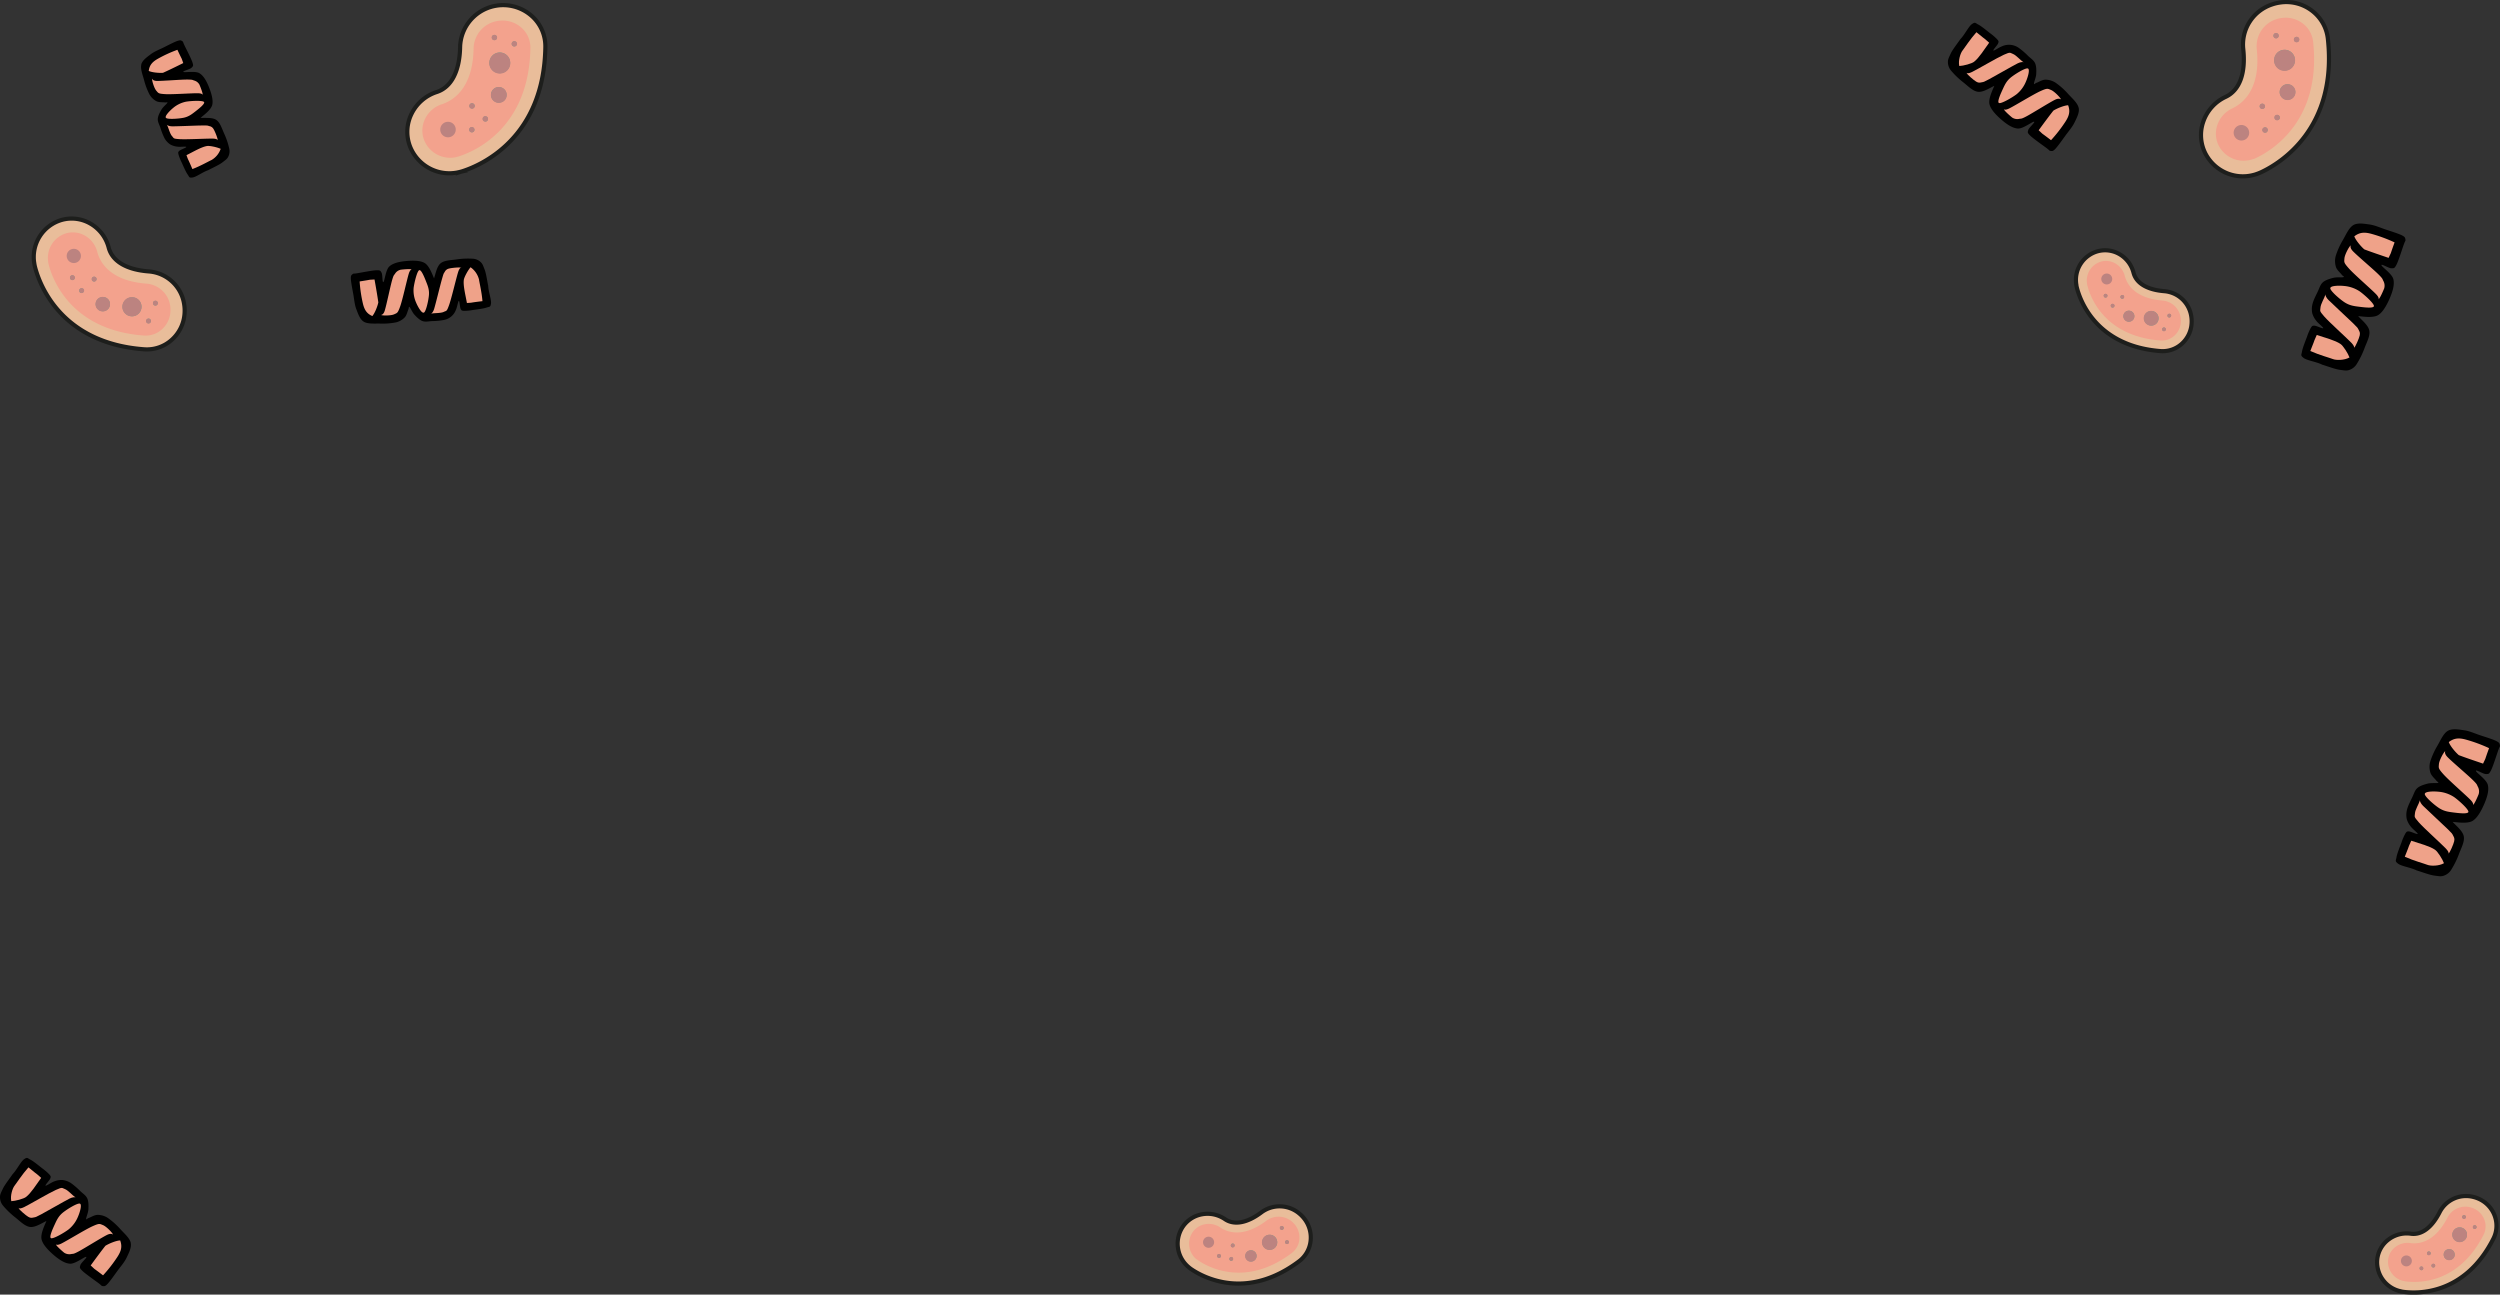 <svg xmlns="http://www.w3.org/2000/svg" xmlns:xlink="http://www.w3.org/1999/xlink" viewBox="0 0 1799.3 931.73"><rect x="0" y="0" width="1799.3" height="931.73" fill="#333333" stroke="none"/><defs><style>.cls-1,.cls-2,.cls-5{fill:none;}.cls-1{clip-rule:evenodd;}.cls-12,.cls-13,.cls-2,.cls-3,.cls-4,.cls-7,.cls-8,.cls-9{fill-rule:evenodd;}.cls-3{fill:#fff;}.cls-4{fill:#e9bd9a;}.cls-5{stroke:#1d1e1c;stroke-miterlimit:8;stroke-width:3px;}.cls-6{clip-path:url(#clip-path);}.cls-7{fill:#f3a28d;}.cls-8{fill:#159f84;opacity:0.57;}.cls-9{fill:#bc8380;}.cls-10{clip-path:url(#clip-path-10);}.cls-11{clip-path:url(#clip-path-19);}.cls-13{fill:#efa289;}.cls-14{clip-path:url(#clip-path-28);}.cls-15{clip-path:url(#clip-path-37);}.cls-16{clip-path:url(#clip-path-46);}</style><clipPath id="clip-path" transform="translate(0 -10.74)"><polygon class="cls-1" points="1705.55 107.81 1664.45 0 1554.14 42.05 1595.24 149.86 1705.55 107.81 1705.55 107.81"/></clipPath><clipPath id="clip-path-10" transform="translate(0 -10.74)"><polygon class="cls-1" points="1503.16 275.17 1583.04 260.85 1568.39 179.12 1488.51 193.43 1503.16 275.17 1503.16 275.17"/></clipPath><clipPath id="clip-path-19" transform="translate(0 -10.74)"><polygon class="cls-1" points="413.88 116.95 386.48 4.87 271.81 32.91 299.21 144.98 413.88 116.95 413.88 116.95"/></clipPath><clipPath id="clip-path-28" transform="translate(0 -10.74)"><polygon class="cls-1" points="36.47 277.78 140.3 258.67 120.75 152.42 16.91 171.54 36.47 277.78 36.47 277.78"/></clipPath><clipPath id="clip-path-37" transform="translate(0 -10.74)"><polygon class="cls-1" points="902.99 962.89 954.94 897.43 887.96 844.28 836.01 909.74 902.99 962.89 902.99 962.89"/></clipPath><clipPath id="clip-path-46" transform="translate(0 -10.74)"><polygon class="cls-1" points="1785.8 954.57 1802.92 875.24 1721.76 857.72 1704.63 937.04 1785.8 954.57 1785.8 954.57"/></clipPath></defs><g id="Слой_2" data-name="Слой 2"><g id="Слой_1-2" data-name="Слой 1"><path class="cls-3" d="M1624.62,135.83A30.38,30.38,0,0,1,1587,120.67,29.26,29.26,0,0,1,1585.86,98a30.7,30.7,0,0,1,16-17.55c10.06-4.75,14.55-17,12.64-34.54A30.38,30.38,0,0,1,1635.06,14a31,31,0,0,1,6.53-1.52,30.43,30.43,0,0,1,22.82,6.32,29.18,29.18,0,0,1,11,19.84c7.06,64.78-34.73,89.78-47.71,95.9a30.66,30.66,0,0,1-3.08,1.27Z" transform="translate(0 -10.74)"/><path class="cls-4" d="M1624.62,135.83A30.38,30.38,0,0,1,1587,120.67,29.26,29.26,0,0,1,1585.86,98a30.7,30.7,0,0,1,16-17.55c10.06-4.75,14.55-17,12.64-34.54A30.38,30.38,0,0,1,1635.06,14a31,31,0,0,1,6.53-1.52,30.43,30.43,0,0,1,22.82,6.32,29.18,29.18,0,0,1,11,19.84c7.06,64.78-34.73,89.78-47.71,95.9a30.66,30.66,0,0,1-3.08,1.27Z" transform="translate(0 -10.74)"/><path class="cls-5" d="M1624.62,135.83A30.38,30.38,0,0,1,1587,120.67,29.26,29.26,0,0,1,1585.86,98a30.7,30.7,0,0,1,16-17.55c10.06-4.75,14.55-17,12.64-34.54A30.38,30.38,0,0,1,1635.06,14a31,31,0,0,1,6.53-1.52,30.43,30.43,0,0,1,22.82,6.32,29.18,29.18,0,0,1,11,19.84c7.06,64.78-34.73,89.78-47.71,95.9a30.66,30.66,0,0,1-3.08,1.27Z" transform="translate(0 -10.74)"/><g class="cls-6"><path class="cls-7" d="M1621.71,125.19a20.16,20.16,0,0,1-25-9.93,19.16,19.16,0,0,1-.76-14.8,20.49,20.49,0,0,1,10.71-11.72c7.89-3.73,20.67-14.26,17.54-42.93A20.46,20.46,0,0,1,1638,24.65a21.42,21.42,0,0,1,4.41-1,20.32,20.32,0,0,1,15.21,4.19,19.05,19.05,0,0,1,7.18,13c6.18,56.7-29.8,78.3-41,83.57a22.37,22.37,0,0,1-2.09.86Z" transform="translate(0 -10.74)"/><g class="cls-6"><path class="cls-8" d="M1651.31,51.56a7.45,7.45,0,1,1-9.49-4.58,7.46,7.46,0,0,1,9.49,4.58Z" transform="translate(0 -10.74)"/><g class="cls-6"><path class="cls-9" d="M1618.47,104.46a5.59,5.59,0,1,1-7.12-3.44,5.57,5.57,0,0,1,7.12,3.44Z" transform="translate(0 -10.74)"/><g class="cls-6"><path class="cls-8" d="M1651.64,75.12a5.59,5.59,0,1,1-7.12-3.43,5.59,5.59,0,0,1,7.12,3.43Z" transform="translate(0 -10.74)"/><g class="cls-6"><path class="cls-8" d="M1628.85,89a1.91,1.91,0,0,1-.71.1,2.38,2.38,0,0,1-.71-.17,2,2,0,0,1-.58-.45,1.86,1.86,0,0,1-.37-.62,2,2,0,0,1,.07-1.43,2.1,2.1,0,0,1,.46-.57,1.88,1.88,0,0,1,2-.3,2,2,0,0,1,1,1.07,1.77,1.77,0,0,1,.09.72,2,2,0,0,1-.17.71,1.91,1.91,0,0,1-1.07.94Z" transform="translate(0 -10.74)"/><g class="cls-6"><path class="cls-8" d="M1630.86,106.05a1.72,1.72,0,0,1-.71.09,2.1,2.1,0,0,1-.71-.16,2,2,0,0,1-.58-.46,1.86,1.86,0,0,1-.37-.62,1.75,1.75,0,0,1,.53-2,1.87,1.87,0,0,1,2-.3,1.92,1.92,0,0,1,1,1.07,1.72,1.72,0,0,1,.09.71,1.9,1.9,0,0,1-.17.71,1.92,1.92,0,0,1-1.07,1Z" transform="translate(0 -10.74)"/><g class="cls-6"><path class="cls-8" d="M1639.57,97.09a1.72,1.72,0,0,1-.71.09,2.1,2.1,0,0,1-.71-.16,2,2,0,0,1-.57-.46,1.78,1.78,0,0,1-.38-.61,2,2,0,0,1,.08-1.43,1.93,1.93,0,0,1,.45-.58,1.88,1.88,0,0,1,2-.29,1.92,1.92,0,0,1,1,1.07,2,2,0,0,1-.08,1.42,1.92,1.92,0,0,1-1.07,1Z" transform="translate(0 -10.74)"/><g class="cls-6"><path class="cls-8" d="M1638.75,38.19a1.77,1.77,0,0,1-.72.09,2,2,0,0,1-.71-.17,1.78,1.78,0,0,1-.57-.45,1.89,1.89,0,0,1-.38-.62,2,2,0,0,1,.08-1.42,2.32,2.32,0,0,1,.45-.58,1.9,1.9,0,0,1,2-.29,1.94,1.94,0,0,1,.94,1.07,1.72,1.72,0,0,1,.09.71,1.89,1.89,0,0,1-.16.71,2,2,0,0,1-1.07.95Z" transform="translate(0 -10.74)"/><g class="cls-6"><path class="cls-8" d="M1653.51,40.93a1.9,1.9,0,0,1-.71.09,2.11,2.11,0,0,1-.71-.17,1.93,1.93,0,0,1-.58-.45,1.86,1.86,0,0,1-.37-.62,1.82,1.82,0,0,1,.53-2,1.9,1.9,0,0,1,2-.3,2,2,0,0,1,1,1.07,1.79,1.79,0,0,1,.09.72,1.9,1.9,0,0,1-.17.71,1.92,1.92,0,0,1-1.07,1Z" transform="translate(0 -10.74)"/></g></g></g></g></g></g></g></g></g><path class="cls-9" d="M1632.05,103.61a2,2,0,1,1-2.49-1.2,1.94,1.94,0,0,1,2.49,1.2Z" transform="translate(0 -10.74)"/><path class="cls-9" d="M1640.74,94.63a2,2,0,1,1-2.49-1.2,2,2,0,0,1,2.49,1.2Z" transform="translate(0 -10.74)"/><path class="cls-9" d="M1630.08,86.62a1.95,1.95,0,1,1-2.48-1.2,1.94,1.94,0,0,1,2.48,1.2Z" transform="translate(0 -10.74)"/><path class="cls-9" d="M1640,35.78a1.95,1.95,0,1,1-2.48-1.2,2,2,0,0,1,2.48,1.2Z" transform="translate(0 -10.74)"/><path class="cls-9" d="M1651.4,51.69a7.58,7.58,0,1,1-9.65-4.66,7.57,7.57,0,0,1,9.65,4.66Z" transform="translate(0 -10.74)"/><path class="cls-9" d="M1651.82,75.17a5.72,5.72,0,1,1-7.29-3.52,5.73,5.73,0,0,1,7.29,3.52Z" transform="translate(0 -10.74)"/><path class="cls-9" d="M1654.77,38.5a2,2,0,1,1-2.49-1.2,2,2,0,0,1,2.49,1.2Z" transform="translate(0 -10.74)"/><path class="cls-3" d="M1494.37,215.58a21.38,21.38,0,0,1,15.38-24,20.6,20.6,0,0,1,15.8,2.14,21.59,21.59,0,0,1,10,13.34c2,7.58,9.86,12.28,22.22,13.25a21.37,21.37,0,0,1,19.38,18.39,21.91,21.91,0,0,1,.2,4.72,21.41,21.41,0,0,1-7.35,15,20.51,20.51,0,0,1-15.15,5c-45.69-3.58-57.52-35.73-60.05-45.5a22.68,22.68,0,0,1-.47-2.29Z" transform="translate(0 -10.74)"/><path class="cls-4" d="M1494.37,215.58a21.38,21.38,0,0,1,15.38-24,20.6,20.6,0,0,1,15.8,2.14,21.59,21.59,0,0,1,10,13.34c2,7.58,9.86,12.28,22.22,13.25a21.37,21.37,0,0,1,19.38,18.39,21.91,21.91,0,0,1,.2,4.72,21.41,21.41,0,0,1-7.35,15,20.51,20.51,0,0,1-15.15,5c-45.69-3.58-57.52-35.73-60.05-45.5a22.68,22.68,0,0,1-.47-2.29Z" transform="translate(0 -10.74)"/><path class="cls-5" d="M1494.37,215.58a21.38,21.38,0,0,1,15.38-24,20.6,20.6,0,0,1,15.8,2.14,21.59,21.59,0,0,1,10,13.34c2,7.58,9.86,12.28,22.22,13.25a21.37,21.37,0,0,1,19.38,18.39,21.91,21.91,0,0,1,.2,4.72,21.41,21.41,0,0,1-7.35,15,20.51,20.51,0,0,1-15.15,5c-45.69-3.58-57.52-35.73-60.05-45.5a22.68,22.68,0,0,1-.47-2.29Z" transform="translate(0 -10.74)"/><g class="cls-10"><path class="cls-7" d="M1502.1,215a14.19,14.19,0,0,1,10.13-16,13.43,13.43,0,0,1,10.33,1.41,14.41,14.41,0,0,1,6.7,8.93c1.54,5.94,7.15,16.15,27.37,17.73a14.38,14.38,0,0,1,12.83,12.28,14.71,14.71,0,0,1,.14,3.18,14.29,14.29,0,0,1-4.88,10,13.4,13.4,0,0,1-9.89,3.28c-40-3.14-50.23-30.83-52.41-39.24-.13-.51-.24-1-.32-1.56Z" transform="translate(0 -10.74)"/><g class="cls-10"><path class="cls-8" d="M1549.12,245a5.24,5.24,0,1,1,4.41-6,5.24,5.24,0,0,1-4.41,6Z" transform="translate(0 -10.74)"/><g class="cls-10"><path class="cls-9" d="M1516.86,215.42a3.93,3.93,0,1,1,3.3-4.47,3.92,3.92,0,0,1-3.3,4.47Z" transform="translate(0 -10.74)"/><g class="cls-10"><path class="cls-8" d="M1532.79,242.18a3.93,3.93,0,1,1,3.31-4.47,3.94,3.94,0,0,1-3.31,4.47Z" transform="translate(0 -10.74)"/><g class="cls-10"><path class="cls-8" d="M1526.19,224.62a1.46,1.46,0,0,1,0-.51,1.51,1.51,0,0,1,.21-.47,1.37,1.37,0,0,1,.39-.33,1.28,1.28,0,0,1,.47-.18,1.36,1.36,0,0,1,1,.24,1.75,1.75,0,0,1,.34.38,1.37,1.37,0,0,1-.06,1.46,1.4,1.4,0,0,1-.87.51,1.1,1.1,0,0,1-.51,0,1.29,1.29,0,0,1-1-1.07Z" transform="translate(0 -10.74)"/><g class="cls-10"><path class="cls-8" d="M1514.13,223.78a1.26,1.26,0,0,1,0-.51,1.75,1.75,0,0,1,.2-.47,1.37,1.37,0,0,1,.39-.33,1.4,1.4,0,0,1,.48-.18,1.34,1.34,0,0,1,1,.24,1.52,1.52,0,0,1,.34.38,1.35,1.35,0,0,1-.06,1.46,1.4,1.4,0,0,1-.86.51,1.45,1.45,0,0,1-.51,0,1.33,1.33,0,0,1-.47-.21,1.41,1.41,0,0,1-.52-.86Z" transform="translate(0 -10.74)"/><g class="cls-10"><path class="cls-8" d="M1519.19,231a1.46,1.46,0,0,1,0-.51,1.51,1.51,0,0,1,.21-.47,1.35,1.35,0,0,1,.38-.33,1.4,1.4,0,0,1,.48-.18,1.38,1.38,0,0,1,1,.24,1.55,1.55,0,0,1,.33.39,1.32,1.32,0,0,1-.06,1.45,1.35,1.35,0,0,1-.86.51,1.1,1.1,0,0,1-.51,0,1.52,1.52,0,0,1-.47-.2,1.45,1.45,0,0,1-.51-.87Z" transform="translate(0 -10.74)"/><g class="cls-10"><path class="cls-8" d="M1560,238.1a1.1,1.1,0,0,1,0-.51,1.52,1.52,0,0,1,.2-.47,1.41,1.41,0,0,1,.39-.34,1.2,1.2,0,0,1,.48-.17,1.34,1.34,0,0,1,1,.23,1.41,1.41,0,0,1,.34.39,1.34,1.34,0,0,1-.06,1.45,1.37,1.37,0,0,1-.86.52,1.45,1.45,0,0,1-.51,0,1.33,1.33,0,0,1-.47-.21,1.35,1.35,0,0,1-.51-.86Z" transform="translate(0 -10.74)"/><g class="cls-10"><path class="cls-8" d="M1556.18,247.94a1.39,1.39,0,0,1,0-.5,1.82,1.82,0,0,1,.21-.47,1.41,1.41,0,0,1,.39-.34,1.35,1.35,0,0,1,.47-.18,1.27,1.27,0,0,1,1.32.63,1.34,1.34,0,0,1-.06,1.45,1.29,1.29,0,0,1-1.37.49,1.33,1.33,0,0,1-.47-.21,1.39,1.39,0,0,1-.52-.87Z" transform="translate(0 -10.74)"/></g></g></g></g></g></g></g></g></g><path class="cls-9" d="M1515.67,224.92a1.38,1.38,0,1,1,1.15-1.56,1.38,1.38,0,0,1-1.15,1.56Z" transform="translate(0 -10.74)"/><path class="cls-9" d="M1520.74,232.1a1.38,1.38,0,1,1,1.15-1.56,1.38,1.38,0,0,1-1.15,1.56Z" transform="translate(0 -10.74)"/><path class="cls-9" d="M1527.67,225.78a1.38,1.38,0,1,1,1.15-1.56,1.38,1.38,0,0,1-1.15,1.56Z" transform="translate(0 -10.74)"/><path class="cls-9" d="M1561.51,239.25a1.37,1.37,0,1,1,1.15-1.56,1.37,1.37,0,0,1-1.15,1.56Z" transform="translate(0 -10.74)"/><path class="cls-9" d="M1549,245.08a5.33,5.33,0,1,1,4.48-6.06,5.33,5.33,0,0,1-4.48,6.06Z" transform="translate(0 -10.74)"/><path class="cls-9" d="M1532.74,242.3a4,4,0,1,1,3.38-4.58,4,4,0,0,1-3.38,4.58Z" transform="translate(0 -10.74)"/><path class="cls-9" d="M1557.7,249.13a1.38,1.38,0,1,1,1.15-1.56,1.38,1.38,0,0,1-1.15,1.56Z" transform="translate(0 -10.74)"/><path class="cls-3" d="M330.11,134.71A30.4,30.4,0,0,1,294.69,115a29.26,29.26,0,0,1,1.64-22.6,30.7,30.7,0,0,1,18-15.44c10.57-3.46,16.55-15.07,16.83-32.7a30.36,30.36,0,0,1,24.37-29.13,31.19,31.19,0,0,1,6.68-.71,30.52,30.52,0,0,1,21.86,9.11,29.16,29.16,0,0,1,8.44,21.05c-1,65.16-45.59,84.78-59.23,89.25a32.36,32.36,0,0,1-3.21.87Z" transform="translate(0 -10.74)"/><path class="cls-4" d="M330.11,134.71A30.4,30.4,0,0,1,294.69,115a29.26,29.26,0,0,1,1.64-22.6,30.7,30.7,0,0,1,18-15.44c10.57-3.46,16.55-15.07,16.83-32.7a31,31,0,0,1,52.91-20.73,29.16,29.16,0,0,1,8.44,21.05c-1,65.16-45.59,84.78-59.23,89.25a32.36,32.36,0,0,1-3.21.87Z" transform="translate(0 -10.74)"/><path class="cls-5" d="M330.11,134.71A30.4,30.4,0,0,1,294.69,115a29.26,29.26,0,0,1,1.64-22.6,30.7,30.7,0,0,1,18-15.44c10.57-3.46,16.55-15.07,16.83-32.7a31,31,0,0,1,52.91-20.73,29.16,29.16,0,0,1,8.44,21.05c-1,65.16-45.59,84.78-59.23,89.25a32.36,32.36,0,0,1-3.21.87Z" transform="translate(0 -10.74)"/><g class="cls-11"><path class="cls-7" d="M328.54,123.79a20.17,20.17,0,0,1-23.57-13,19.11,19.11,0,0,1,1.09-14.77,20.47,20.47,0,0,1,12.08-10.3c8.29-2.72,22.28-11.59,22.73-40.42a20.43,20.43,0,0,1,16.27-19.29,21.3,21.3,0,0,1,4.5-.48,20.35,20.35,0,0,1,14.58,6,19.05,19.05,0,0,1,5.52,13.75c-.91,57-39.28,74-51,77.84a20.64,20.64,0,0,1-2.18.59Z" transform="translate(0 -10.74)"/><g class="cls-11"><path class="cls-8" d="M367,54.41a7.45,7.45,0,1,1-8.85-5.73A7.45,7.45,0,0,1,367,54.41Z" transform="translate(0 -10.74)"/><g class="cls-11"><path class="cls-9" d="M327.89,102.82a5.58,5.58,0,1,1-6.63-4.29,5.58,5.58,0,0,1,6.63,4.29Z" transform="translate(0 -10.74)"/><g class="cls-11"><path class="cls-8" d="M364.44,77.82a5.59,5.59,0,1,1-6.63-4.29,5.59,5.59,0,0,1,6.63,4.29Z" transform="translate(0 -10.74)"/><g class="cls-11"><path class="cls-8" d="M340.12,88.75a2,2,0,0,1-.73,0,2.34,2.34,0,0,1-.68-.26,1.8,1.8,0,0,1-.51-.52,1.8,1.8,0,0,1,0-2.06,2.1,2.1,0,0,1,.51-.52,1.92,1.92,0,0,1,2.07,0,2,2,0,0,1,.81,1.18,1.75,1.75,0,0,1,0,.72,2.12,2.12,0,0,1-.25.69,2,2,0,0,1-1.18.8Z" transform="translate(0 -10.74)"/><g class="cls-11"><path class="cls-8" d="M340,105.94a2.17,2.17,0,0,1-.72,0,2.08,2.08,0,0,1-.68-.26,1.77,1.77,0,0,1-.51-.51,2,2,0,0,1-.3-.67,2,2,0,0,1,.25-1.4,2.29,2.29,0,0,1,.52-.51,1.92,1.92,0,0,1,2.07,0,2,2,0,0,1,.8,1.18,2,2,0,0,1,0,.73,1.88,1.88,0,0,1-.26.68,2,2,0,0,1-1.18.81Z" transform="translate(0 -10.74)"/><g class="cls-11"><path class="cls-8" d="M349.75,98.13a2.18,2.18,0,0,1-.72,0,2.38,2.38,0,0,1-.69-.25,2.1,2.1,0,0,1-.51-.52,1.85,1.85,0,0,1-.29-.66,1.93,1.93,0,0,1,.25-1.41,2.1,2.1,0,0,1,.52-.51,1.9,1.9,0,0,1,2.06,0,2,2,0,0,1,.81,1.18,1.8,1.8,0,0,1,0,.73,1.86,1.86,0,0,1-.25.68,2,2,0,0,1-1.18.81Z" transform="translate(0 -10.74)"/><g class="cls-11"><path class="cls-8" d="M356.24,39.58a2,2,0,0,1-.73,0,2.31,2.31,0,0,1-.68-.25,1.94,1.94,0,0,1-.51-.52,2.07,2.07,0,0,1-.3-.66,2,2,0,0,1,.25-1.41,2.29,2.29,0,0,1,.52-.51,1.86,1.86,0,0,1,2.88,1.13,2,2,0,0,1,0,.73,2.06,2.06,0,0,1-.25.68,2,2,0,0,1-1.18.81Z" transform="translate(0 -10.74)"/><g class="cls-11"><path class="cls-8" d="M370.55,44.13a2.17,2.17,0,0,1-.72,0,2.27,2.27,0,0,1-.69-.25,2.1,2.1,0,0,1-.51-.52,1.85,1.85,0,0,1-.29-.66,1.93,1.93,0,0,1,.25-1.41,2.1,2.1,0,0,1,.52-.51,1.9,1.9,0,0,1,2.06-.05,2,2,0,0,1,.81,1.18,1.8,1.8,0,0,1,0,.73,1.86,1.86,0,0,1-.25.68,2,2,0,0,1-1.18.81Z" transform="translate(0 -10.74)"/></g></g></g></g></g></g></g></g></g><path class="cls-9" d="M341.47,103.66a1.95,1.95,0,1,1-2.31-1.5,2,2,0,0,1,2.31,1.5Z" transform="translate(0 -10.74)"/><path class="cls-9" d="M351.21,95.83a2,2,0,1,1-2.32-1.5,2,2,0,0,1,2.32,1.5Z" transform="translate(0 -10.74)"/><path class="cls-9" d="M341.63,86.56a2,2,0,1,1-2.32-1.5,1.94,1.94,0,0,1,2.32,1.5Z" transform="translate(0 -10.74)"/><path class="cls-9" d="M357.74,37.34a1.95,1.95,0,1,1-2.31-1.5,2,2,0,0,1,2.31,1.5Z" transform="translate(0 -10.74)"/><path class="cls-9" d="M367.12,54.54a7.58,7.58,0,1,1-9-5.82,7.58,7.58,0,0,1,9,5.82Z" transform="translate(0 -10.74)"/><path class="cls-9" d="M364.62,77.9a5.72,5.72,0,1,1-6.8-4.4,5.72,5.72,0,0,1,6.8,4.4Z" transform="translate(0 -10.74)"/><path class="cls-9" d="M372.09,41.87a1.95,1.95,0,1,1-2.31-1.5,2,2,0,0,1,2.31,1.5Z" transform="translate(0 -10.74)"/><path class="cls-12" d="M1496.07,88.25c.75,3.4-1.37,7.31-3,10.65s-4.22,6.24-6.52,9.4-5.51,7.74-7.29,9.59-2.33,1.57-3.39,1.47-.48-.21-2.94-2.06-9.62-6.84-11.8-9-1.78-2.42-1.32-4.08,5.35-5.72,4.12-5.88-7.71,5.07-11.52,4.91-7.94-3-11.36-5.88-8.22-7.49-9.17-11.63,2.58-10.86,3.47-13.22c-3.51,1.64-8,4.68-11.66,4.29s-7.15-4-10.4-6.6a59,59,0,0,1-9.11-8.7,9.46,9.46,0,0,1-2.23-6.27c0-1.87.76-3.15,2-5.91s4.93-7.4,7-10.45c3.21-3.33,5.9-9.14,8.3-10.81s2.36-.77,4.54.33,6.27,4.48,8.51,6.24a36.65,36.65,0,0,1,5.15,4.45c1,1.21,1.14,1.44.68,2.77s-3.91,4.86-3.46,5.24,4.12-2.28,6.13-3a12.11,12.11,0,0,1,12.16,1.12,51.88,51.88,0,0,1,6.79,5.85c2,1.86,4.07,3.11,5,5.29s.9,5.38.75,7.81-1.68,5.72-1.62,6.74.58-.17,2-.64,4-2.2,6.32-2.18a13.46,13.46,0,0,1,7.39,2.28,52.43,52.43,0,0,1,9,8.09c2.73,3,6.67,6.37,7.41,9.77Z" transform="translate(0 -10.74)"/><path class="cls-13" d="M1422.48,33.92c-4.51,5-8.54,11.38-10,13.18s-3.23,7.19-2.35,11.15c3-.12,9-1.72,10.66-3.07,3.58-2.79,7.17-8.63,10.85-13.7-4.58-4.22,0,0-9.16-7.56Z" transform="translate(0 -10.74)"/><path class="cls-13" d="M1476.17,111.63a102.47,102.47,0,0,0,10.31-13.25c2.71-4.18,3.65-7.45,2-11.88-3,.12-8.2,2.34-10.63,3.87-3,3.8-6.9,9.06-10.58,14.13,4.57,4.22,0,.34,8.89,7.13Z" transform="translate(0 -10.74)"/><path class="cls-13" d="M1415.43,63.32c-.49-1.15-.58,1.42,3.89-.78s18-10.22,22.89-12.39,4.24-1.46,6.54-.6,5.59,4.7,7.25,5.73.07-.94-4,1.13-16,9-20.24,11.25-3.89,2-5.47,2.31-2.3.5-4-.49-6.37-5-6.87-6.16Z" transform="translate(0 -10.74)"/><path class="cls-13" d="M1442.34,89.5c-.32-1.09-.5,1.42,3.88-.78s17.43-10.22,22.4-12.44,5-1.78,7.46-.82,6.65,5.39,7.13,6.57-.2-1.49-4.27.55S1463.09,92,1458.81,94.3s-4,1.69-5.54,2a6.71,6.71,0,0,1-5.14-1c-1.32-1.09-5.47-4.67-5.79-5.76Z" transform="translate(0 -10.74)"/><path class="cls-13" d="M1459.42,60c-1.83-.48-9.27,4.1-12.26,6.56s-4.26,5.16-5.66,8.21-4.41,9.49-2.76,10.12,9.38-3.85,12.64-6.32a22.92,22.92,0,0,0,6.74-9.13c1.35-3.1,3.13-9,1.3-9.44Z" transform="translate(0 -10.74)"/><path class="cls-3" d="M24.67,200.31A27.8,27.8,0,0,1,44.53,169a26.77,26.77,0,0,1,20.57,2.7A28,28,0,0,1,78.24,189c2.61,9.84,12.9,15.91,29,17.1a27.81,27.81,0,0,1,25.33,23.81,28.55,28.55,0,0,1,.28,6.13,27.81,27.81,0,0,1-9.47,19.49,26.69,26.69,0,0,1-19.68,6.61c-59.47-4.39-75-46.13-78.4-58.83a27.65,27.65,0,0,1-.62-3Z" transform="translate(0 -10.74)"/><path class="cls-4" d="M24.67,200.31A27.8,27.8,0,0,1,44.53,169a26.77,26.77,0,0,1,20.57,2.7A28,28,0,0,1,78.24,189c2.61,9.84,12.9,15.91,29,17.1a27.81,27.81,0,0,1,25.33,23.81,28.55,28.55,0,0,1,.28,6.13,27.81,27.81,0,0,1-9.47,19.49,26.69,26.69,0,0,1-19.68,6.61c-59.47-4.39-75-46.13-78.4-58.83a27.65,27.65,0,0,1-.62-3Z" transform="translate(0 -10.74)"/><path class="cls-5" d="M24.67,200.31A27.8,27.8,0,0,1,44.53,169a26.77,26.77,0,0,1,20.57,2.7A28,28,0,0,1,78.24,189c2.61,9.84,12.9,15.91,29,17.1a27.81,27.81,0,0,1,25.33,23.81,28.55,28.55,0,0,1,.28,6.13,27.81,27.81,0,0,1-9.47,19.49,26.69,26.69,0,0,1-19.68,6.61c-59.47-4.39-75-46.13-78.4-58.83a27.65,27.65,0,0,1-.62-3Z" transform="translate(0 -10.74)"/><g class="cls-14"><path class="cls-7" d="M34.72,199.45A18.47,18.47,0,0,1,47.8,178.6a17.54,17.54,0,0,1,13.45,1.78A18.72,18.72,0,0,1,70,192c2,7.71,9.4,21,35.72,22.9a18.72,18.72,0,0,1,16.77,15.88,19.79,19.79,0,0,1,.19,4.14,18.62,18.62,0,0,1-6.29,13,17.46,17.46,0,0,1-12.85,4.32c-52-3.84-65.52-39.8-68.42-50.73-.17-.66-.31-1.34-.42-2Z" transform="translate(0 -10.74)"/><g class="cls-14"><path class="cls-8" d="M96.08,238.29a6.82,6.82,0,1,1,5.69-7.78,6.83,6.83,0,0,1-5.69,7.78Z" transform="translate(0 -10.74)"/><g class="cls-14"><path class="cls-9" d="M53.92,200a5.12,5.12,0,1,1,4.27-5.84A5.12,5.12,0,0,1,53.92,200Z" transform="translate(0 -10.74)"/><g class="cls-14"><path class="cls-8" d="M74.82,234.68a5.12,5.12,0,1,1,4.27-5.84,5.12,5.12,0,0,1-4.27,5.84Z" transform="translate(0 -10.74)"/><g class="cls-14"><path class="cls-8" d="M66.12,211.88a1.63,1.63,0,0,1,0-.66,1.85,1.85,0,0,1,.26-.61,1.9,1.9,0,0,1,1.12-.68,1.83,1.83,0,0,1,1.28.31,2.11,2.11,0,0,1,.44.5,1.75,1.75,0,0,1-.07,1.89,1.78,1.78,0,0,1-1.12.67,1.88,1.88,0,0,1-.67,0,1.84,1.84,0,0,1-.61-.27,1.87,1.87,0,0,1-.67-1.12Z" transform="translate(0 -10.74)"/><g class="cls-14"><path class="cls-8" d="M50.43,210.86a1.83,1.83,0,0,1,0-.66,2.1,2.1,0,0,1,.27-.61,1.9,1.9,0,0,1,1.12-.68,1.79,1.79,0,0,1,1.27.31,1.74,1.74,0,0,1,.44.5,1.71,1.71,0,0,1-.07,1.89,1.73,1.73,0,0,1-1.12.67,1.84,1.84,0,0,1-.66,0,1.75,1.75,0,0,1-.61-.27,1.82,1.82,0,0,1-.67-1.12Z" transform="translate(0 -10.74)"/><g class="cls-14"><path class="cls-8" d="M57.05,220.18a1.84,1.84,0,0,1,0-.66,2.37,2.37,0,0,1,.27-.61,1.74,1.74,0,0,1,.5-.44,1.56,1.56,0,0,1,.62-.23,1.78,1.78,0,0,1,1.27.3,1.74,1.74,0,0,1,.44.5,1.71,1.71,0,0,1-.07,1.89,1.78,1.78,0,0,1-1.12.68,1.64,1.64,0,0,1-.66,0,1.75,1.75,0,0,1-.61-.27,1.73,1.73,0,0,1-.67-1.12Z" transform="translate(0 -10.74)"/><g class="cls-14"><path class="cls-8" d="M110.19,229.2a1.64,1.64,0,0,1,0-.66,1.75,1.75,0,0,1,.27-.61,1.52,1.52,0,0,1,.5-.44,1.56,1.56,0,0,1,.62-.23,1.75,1.75,0,0,1,1.27.3,2.11,2.11,0,0,1,.44.5,1.75,1.75,0,0,1-.07,1.89,1.66,1.66,0,0,1-1.78.64,1.68,1.68,0,0,1-.61-.27,1.78,1.78,0,0,1-.68-1.12Z" transform="translate(0 -10.74)"/><g class="cls-14"><path class="cls-8" d="M105.28,242a1.63,1.63,0,0,1,0-.66,1.85,1.85,0,0,1,.26-.61,1.66,1.66,0,0,1,.51-.44,1.74,1.74,0,0,1,.62-.24,1.8,1.8,0,0,1,1.27.31,2.11,2.11,0,0,1,.44.5,1.75,1.75,0,0,1-.07,1.89,1.71,1.71,0,0,1-1.78.64,1.86,1.86,0,0,1-.61-.27,1.84,1.84,0,0,1-.68-1.12Z" transform="translate(0 -10.74)"/></g></g></g></g></g></g></g></g></g><path class="cls-9" d="M52.43,212.33a1.79,1.79,0,1,1,1.49-2,1.79,1.79,0,0,1-1.49,2Z" transform="translate(0 -10.74)"/><path class="cls-9" d="M59.07,221.64a1.79,1.79,0,1,1,1.49-2,1.8,1.8,0,0,1-1.49,2Z" transform="translate(0 -10.74)"/><path class="cls-9" d="M68.05,213.38a1.79,1.79,0,1,1,1.49-2,1.79,1.79,0,0,1-1.49,2Z" transform="translate(0 -10.74)"/><path class="cls-9" d="M112.16,230.7a1.79,1.79,0,1,1,1.49-2,1.79,1.79,0,0,1-1.49,2Z" transform="translate(0 -10.74)"/><path class="cls-9" d="M96,238.35a6.93,6.93,0,1,1,5.79-7.91A6.93,6.93,0,0,1,96,238.35Z" transform="translate(0 -10.74)"/><path class="cls-9" d="M74.74,234.84a5.24,5.24,0,1,1,4.38-6,5.24,5.24,0,0,1-4.38,6Z" transform="translate(0 -10.74)"/><path class="cls-9" d="M107.26,243.57a1.79,1.79,0,1,1-.54-3.53,1.79,1.79,0,0,1,.54,3.53Z" transform="translate(0 -10.74)"/><path class="cls-12" d="M1693.79,172.72c3.17-1.82,7.74-.94,11.58-.42s7.55,2.25,11.44,3.55,9.47,3.05,11.87,4.25,2.31,1.83,2.54,2.92,0,.55-1.12,3.58-3.8,11.77-5.3,14.64-1.85,2.54-3.65,2.6-7.4-3.53-7.18-2.25,7.5,6.09,8.54,9.95-.45,8.86-2.28,13.2-4.88,10.57-8.72,12.83-11.66.85-14.3.7c2.75,3,7.2,6.5,8,10.3s-1.79,8.41-3.31,12.46a61.44,61.44,0,0,1-5.81,11.85,10,10,0,0,1-5.55,4.21c-1.88.58-3.39.23-6.55-.18s-9-2.59-12.66-3.71c-4.33-2.15-11-3-13.41-4.87s-1.51-2.11-1.11-4.63,2.5-7.68,3.55-10.48a38.17,38.17,0,0,1,2.82-6.55c.9-1.35,1.07-1.59,2.55-1.54s6.08,2.36,6.32,1.79-3.57-3.39-4.88-5.18a15.09,15.09,0,0,1-3-5.57,14.86,14.86,0,0,1,.26-6.93c.66-2.6,2.47-6.08,3.7-8.63s1.82-5.05,3.7-6.7,5.08-2.59,7.55-3.21,6.25-.13,7.25-.51-.35-.53-1.26-1.76-3.46-3.33-4.17-5.61a14.18,14.18,0,0,1-.06-8.11,55.18,55.18,0,0,1,5.25-11.5c2.11-3.67,4.25-8.68,7.41-10.49Z" transform="translate(0 -10.74)"/><path class="cls-13" d="M1662.78,263.36c6.45,2.91,14.06,4.93,16.31,5.83s8.2.95,11.89-1.18c-1.07-2.94-4.56-8.45-6.44-9.68-3.92-2.69-10.88-4.43-17.11-6.51-2.76,5.91,0,0-4.65,11.54Z" transform="translate(0 -10.74)"/><path class="cls-13" d="M1723.43,185.2a108.61,108.61,0,0,0-16.49-6.11c-5-1.38-8.59-1.29-12.5,1.75,1.06,2.94,4.92,7.46,7.22,9.39,4.75,1.81,11.23,4,17.46,6.11,2.76-5.9.32-.16,4.31-11.14Z" transform="translate(0 -10.74)"/><path class="cls-13" d="M1694.36,261.11c-1,.86,1.6.13-2-3.63s-15.89-14.74-19.6-19-2.8-3.77-2.67-6.34,2.93-7.06,3.44-9.05-1,.23,2.37,3.6,14,13.09,17.63,16.66,3.23,3.25,4,4.73,1.22,2.14.78,4.18-3,7.94-4,8.8Z" transform="translate(0 -10.74)"/><path class="cls-13" d="M1712,226c-1,.66,1.58.05-2-3.63s-15.71-14.17-19.49-18.44-3.37-4.46-3.18-7.19,3.28-8.34,4.32-9.2-1.43.68,1.89,4.09S1708,204.46,1711.6,208s2.94,3.42,3.74,4.91a7,7,0,0,1,.59,5.45c-.67,1.67-2.94,6.95-3.93,7.61Z" transform="translate(0 -10.74)"/><path class="cls-13" d="M1677.15,218.24c.1,2,7,8,10.41,10.17s6.5,2.62,10,3.06,10.86,1.41,11-.44-6.81-8.15-10.3-10.62a23.92,23.92,0,0,0-11.25-3.86c-3.51-.36-9.93-.29-9.83,1.69Z" transform="translate(0 -10.74)"/><path class="cls-3" d="M855.62,922.85a22,22,0,0,1-4.47-29,21.17,21.17,0,0,1,13.66-9.1,22.23,22.23,0,0,1,16.85,3.46c6.68,4.51,16,2.77,26.18-4.9a22,22,0,0,1,27.5,1,22.71,22.71,0,0,1,3.36,3.5,22.06,22.06,0,0,1,4.51,16.55,21.13,21.13,0,0,1-8.3,14.19c-37.73,28.35-68.76,11.58-77.37,5.76a21.09,21.09,0,0,1-1.92-1.46Z" transform="translate(0 -10.74)"/><path class="cls-4" d="M855.62,922.85a22,22,0,0,1-4.47-29,21.17,21.17,0,0,1,13.66-9.1,22.23,22.23,0,0,1,16.85,3.46c6.68,4.51,16,2.77,26.18-4.9a22,22,0,0,1,27.5,1,22.71,22.71,0,0,1,3.36,3.5,22.06,22.06,0,0,1,4.51,16.55,21.13,21.13,0,0,1-8.3,14.19c-37.73,28.35-68.76,11.58-77.37,5.76a21.09,21.09,0,0,1-1.92-1.46Z" transform="translate(0 -10.74)"/><path class="cls-5" d="M855.62,922.85a22,22,0,0,1-4.47-29,21.17,21.17,0,0,1,13.66-9.1,22.23,22.23,0,0,1,16.85,3.46c6.68,4.51,16,2.77,26.18-4.9a22,22,0,0,1,27.5,1,22.71,22.71,0,0,1,3.36,3.5,22.06,22.06,0,0,1,4.51,16.55,21.13,21.13,0,0,1-8.3,14.19c-37.73,28.35-68.76,11.58-77.37,5.76a21.09,21.09,0,0,1-1.92-1.46Z" transform="translate(0 -10.74)"/><g class="cls-15"><path class="cls-7" d="M861.16,917.11a14.61,14.61,0,0,1-3-19.24,13.87,13.87,0,0,1,8.93-6,14.86,14.86,0,0,1,11.26,2.34c5.24,3.54,16.53,7.6,33.22-5a14.82,14.82,0,0,1,18.27.74,15.42,15.42,0,0,1,2.27,2.37,14.7,14.7,0,0,1,3,11,13.79,13.79,0,0,1-5.41,9.26c-33,24.82-59.79,10.4-67.2,5.39a15.39,15.39,0,0,1-1.31-1Z" transform="translate(0 -10.74)"/><g class="cls-15"><path class="cls-8" d="M918,908.31a5.4,5.4,0,1,1-.65-7.6,5.39,5.39,0,0,1,.65,7.6Z" transform="translate(0 -10.74)"/><g class="cls-15"><path class="cls-9" d="M872.88,907.42a4,4,0,1,1-.5-5.7,4.05,4.05,0,0,1,.5,5.7Z" transform="translate(0 -10.74)"/><g class="cls-15"><path class="cls-8" d="M903.41,917.23a4,4,0,1,1-.49-5.7,4,4,0,0,1,.49,5.7Z" transform="translate(0 -10.74)"/><g class="cls-15"><path class="cls-8" d="M886.35,908.17a1.46,1.46,0,0,1-.32-.42,1.63,1.63,0,0,1-.16-.5,1.49,1.49,0,0,1,.07-.52,1.33,1.33,0,0,1,1.17-1,1.86,1.86,0,0,1,.52.07,1.38,1.38,0,0,1,.94,1.17,1.46,1.46,0,0,1-.31,1,1.3,1.3,0,0,1-.42.32,1.23,1.23,0,0,1-.5.16,1.47,1.47,0,0,1-1-.31Z" transform="translate(0 -10.74)"/><g class="cls-15"><path class="cls-8" d="M876.47,915.73a1.38,1.38,0,0,1-.32-.41,1.32,1.32,0,0,1-.16-.51,1.34,1.34,0,0,1,.07-.52,1.26,1.26,0,0,1,.24-.46,1.46,1.46,0,0,1,.92-.48,1.31,1.31,0,0,1,.52.07,1.37,1.37,0,0,1,1,1.16,1.38,1.38,0,0,1-.32,1,1.42,1.42,0,0,1-.41.33,1.52,1.52,0,0,1-.51.16,1.46,1.46,0,0,1-1-.32Z" transform="translate(0 -10.74)"/><g class="cls-15"><path class="cls-8" d="M885.27,917.84a1.3,1.3,0,0,1-.32-.41,1.52,1.52,0,0,1-.16-.51,1.34,1.34,0,0,1,.07-.52,1.22,1.22,0,0,1,.25-.46,1.41,1.41,0,0,1,.91-.48,1.36,1.36,0,0,1,.53.07,1.38,1.38,0,0,1,.94,1.16,1.42,1.42,0,0,1-.32,1,1.3,1.3,0,0,1-.41.32,1.54,1.54,0,0,1-.5.16,1.42,1.42,0,0,1-1-.32Z" transform="translate(0 -10.74)"/><g class="cls-15"><path class="cls-8" d="M921.65,895.54a1.3,1.3,0,0,1-.32-.41,1.54,1.54,0,0,1-.16-.5,1.36,1.36,0,0,1,.07-.53,1.3,1.3,0,0,1,.25-.46,1.41,1.41,0,0,1,.91-.48,1.49,1.49,0,0,1,.52.07,1.38,1.38,0,0,1,1,1.16,1.42,1.42,0,0,1-.32,1,1.3,1.3,0,0,1-.41.32,1.32,1.32,0,0,1-.51.16,1.41,1.41,0,0,1-1-.32Z" transform="translate(0 -10.74)"/><g class="cls-15"><path class="cls-8" d="M925.41,905.75a1.2,1.2,0,0,1-.33-.41,1.82,1.82,0,0,1-.16-.5,1.58,1.58,0,0,1,.07-.53,1.38,1.38,0,0,1,.25-.46,1.41,1.41,0,0,1,.92-.48,1.55,1.55,0,0,1,.52.07,1.35,1.35,0,0,1,.94,1.16,1.42,1.42,0,0,1-.31,1,1.46,1.46,0,0,1-.42.32,1.23,1.23,0,0,1-.5.16,1.38,1.38,0,0,1-1-.32Z" transform="translate(0 -10.74)"/></g></g></g></g></g></g></g></g></g><path class="cls-9" d="M878.43,915.56a1.42,1.42,0,1,1-.18-2,1.41,1.41,0,0,1,.18,2Z" transform="translate(0 -10.74)"/><path class="cls-9" d="M887.23,917.65a1.41,1.41,0,0,1-2,.18,1.42,1.42,0,0,1,1.82-2.17,1.4,1.4,0,0,1,.17,2Z" transform="translate(0 -10.74)"/><path class="cls-9" d="M888.28,908.06a1.41,1.41,0,1,1-.17-2,1.42,1.42,0,0,1,.17,2Z" transform="translate(0 -10.74)"/><path class="cls-9" d="M923.6,895.41a1.41,1.41,0,1,1-2.16-1.82,1.41,1.41,0,1,1,2.16,1.82Z" transform="translate(0 -10.74)"/><path class="cls-9" d="M917.92,908.42a5.49,5.49,0,1,1-.67-7.74,5.49,5.49,0,0,1,.67,7.74Z" transform="translate(0 -10.74)"/><path class="cls-9" d="M903.45,917.36a4.15,4.15,0,1,1-.51-5.84,4.15,4.15,0,0,1,.51,5.84Z" transform="translate(0 -10.74)"/><path class="cls-9" d="M927.38,905.63a1.41,1.41,0,1,1-.17-2,1.41,1.41,0,0,1,.17,2Z" transform="translate(0 -10.74)"/><path class="cls-3" d="M1727.34,940A21.38,21.38,0,0,1,1711,916.69a20.57,20.57,0,0,1,8-13.79,21.56,21.56,0,0,1,16.16-4.22c7.75,1.06,15.1-4.45,20.7-15.51a21.35,21.35,0,0,1,24.37-10.94,22.43,22.43,0,0,1,4.44,1.61,21.4,21.4,0,0,1,11,12.48,20.51,20.51,0,0,1-1.13,15.92c-20.69,40.9-54.91,39.61-64.91,38.24a19.85,19.85,0,0,1-2.3-.44Z" transform="translate(0 -10.74)"/><path class="cls-4" d="M1727.34,940A21.38,21.38,0,0,1,1711,916.69a20.57,20.57,0,0,1,8-13.79,21.56,21.56,0,0,1,16.16-4.22c7.75,1.06,15.1-4.45,20.7-15.51a21.35,21.35,0,0,1,24.37-10.94,22.43,22.43,0,0,1,4.44,1.61,21.4,21.4,0,0,1,11,12.48,20.51,20.51,0,0,1-1.13,15.92c-20.69,40.9-54.91,39.61-64.91,38.24a19.85,19.85,0,0,1-2.3-.44Z" transform="translate(0 -10.74)"/><path class="cls-5" d="M1727.34,940A21.38,21.38,0,0,1,1711,916.69a20.57,20.57,0,0,1,8-13.79,21.56,21.56,0,0,1,16.16-4.22c7.75,1.06,15.1-4.45,20.7-15.51a21.35,21.35,0,0,1,24.37-10.94,22.43,22.43,0,0,1,4.44,1.61,21.4,21.4,0,0,1,11,12.48,20.51,20.51,0,0,1-1.13,15.92c-20.69,40.9-54.91,39.61-64.91,38.24a19.85,19.85,0,0,1-2.3-.44Z" transform="translate(0 -10.74)"/><g class="cls-16"><path class="cls-7" d="M1729.7,932.66a14.19,14.19,0,0,1-10.92-15.45,13.43,13.43,0,0,1,5.23-9,14.38,14.38,0,0,1,10.81-2.8c6.08.83,17.65-.48,26.8-18.58a14.38,14.38,0,0,1,16.23-7.2,15.12,15.12,0,0,1,3,1.08,14.33,14.33,0,0,1,7.36,8.31,13.45,13.45,0,0,1-.73,10.39c-18.11,35.79-47.61,34.73-56.22,33.55-.52-.07-1-.17-1.56-.29Z" transform="translate(0 -10.74)"/><g class="cls-16"><path class="cls-8" d="M1775.39,900.6a5.24,5.24,0,1,1-3.84-6.34,5.24,5.24,0,0,1,3.84,6.34Z" transform="translate(0 -10.74)"/><g class="cls-16"><path class="cls-9" d="M1735.74,919.19a3.93,3.93,0,1,1-2.88-4.76,3.92,3.92,0,0,1,2.88,4.76Z" transform="translate(0 -10.74)"/><g class="cls-16"><path class="cls-8" d="M1766.55,914.62a3.93,3.93,0,1,1-2.88-4.76,3.94,3.94,0,0,1,2.88,4.76Z" transform="translate(0 -10.74)"/><g class="cls-16"><path class="cls-8" d="M1747.8,914.05a1.3,1.3,0,0,1-.46-.22,1.37,1.37,0,0,1-.35-.37,1.43,1.43,0,0,1-.17-.49,1.46,1.46,0,0,1,0-.51,1.24,1.24,0,0,1,1.08-1,1.32,1.32,0,0,1,1.32.61,1.42,1.42,0,0,1,.15,1,1.33,1.33,0,0,1-.23.46,1.24,1.24,0,0,1-.37.35,1.37,1.37,0,0,1-1,.15Z" transform="translate(0 -10.74)"/><g class="cls-16"><path class="cls-8" d="M1742.44,924.88a1.3,1.3,0,0,1-.46-.22,1.23,1.23,0,0,1-.52-.85,1.25,1.25,0,0,1,0-.51,1.41,1.41,0,0,1,.59-.82,1.66,1.66,0,0,1,.49-.16,1.33,1.33,0,0,1,1.32.61,1.36,1.36,0,0,1,.14,1,1.15,1.15,0,0,1-.22.46,1.41,1.41,0,0,1-.37.36,1.36,1.36,0,0,1-1,.14Z" transform="translate(0 -10.74)"/><g class="cls-16"><path class="cls-8" d="M1751,922.94a1.39,1.39,0,0,1-.46-.22,1.54,1.54,0,0,1-.35-.37,1.36,1.36,0,0,1-.17-.49,1.32,1.32,0,0,1,.61-1.32,1.66,1.66,0,0,1,.49-.16,1.32,1.32,0,0,1,1.32.61,1.42,1.42,0,0,1,.15,1,1.5,1.5,0,0,1-.22.46,1.37,1.37,0,0,1-.37.35,1.35,1.35,0,0,1-1,.15Z" transform="translate(0 -10.74)"/><g class="cls-16"><path class="cls-8" d="M1773.12,887.9a1.5,1.5,0,0,1-.46-.22,1.53,1.53,0,0,1-.35-.37,1.39,1.39,0,0,1-.15-1,1.24,1.24,0,0,1,1.08-1,1.34,1.34,0,0,1,1.32.6,1.4,1.4,0,0,1,.14,1,1.22,1.22,0,0,1-.22.46,1.24,1.24,0,0,1-.37.35,1.37,1.37,0,0,1-1,.15Z" transform="translate(0 -10.74)"/><g class="cls-16"><path class="cls-8" d="M1780.77,895.18a1.45,1.45,0,0,1-.45-.22,1.8,1.8,0,0,1-.36-.37,1.41,1.41,0,0,1-.16-.49,1.46,1.46,0,0,1,0-.51,1.39,1.39,0,0,1,.6-.81,1.62,1.62,0,0,1,.48-.17,1.36,1.36,0,0,1,1.32.61,1.3,1.3,0,0,1-.07,1.46,1.37,1.37,0,0,1-.37.35,1.45,1.45,0,0,1-1,.15Z" transform="translate(0 -10.74)"/></g></g></g></g></g></g></g></g></g><path class="cls-9" d="M1744.07,923.9a1.37,1.37,0,1,1-1-1.66,1.37,1.37,0,0,1,1,1.66Z" transform="translate(0 -10.74)"/><path class="cls-9" d="M1752.64,921.94a1.37,1.37,0,0,1-2.66-.66,1.36,1.36,0,0,1,1.66-1,1.37,1.37,0,0,1,1,1.66Z" transform="translate(0 -10.74)"/><path class="cls-9" d="M1749.43,913.13a1.37,1.37,0,1,1-1-1.66,1.37,1.37,0,0,1,1,1.66Z" transform="translate(0 -10.74)"/><path class="cls-9" d="M1774.76,887a1.38,1.38,0,1,1-1-1.66,1.38,1.38,0,0,1,1,1.66Z" transform="translate(0 -10.74)"/><path class="cls-9" d="M1775.4,900.71a5.33,5.33,0,1,1-3.9-6.45,5.32,5.32,0,0,1,3.9,6.45Z" transform="translate(0 -10.74)"/><path class="cls-9" d="M1766.64,914.72a4,4,0,1,1-3-4.87,4,4,0,0,1,3,4.87Z" transform="translate(0 -10.74)"/><path class="cls-9" d="M1782.44,894.22a1.37,1.37,0,1,1-1-1.66,1.37,1.37,0,0,1,1,1.66Z" transform="translate(0 -10.74)"/><path class="cls-12" d="M94.07,905.25c.75,3.4-1.37,7.31-2.95,10.65s-4.22,6.24-6.52,9.4-5.51,7.74-7.29,9.59-2.33,1.57-3.39,1.47-.48-.21-2.94-2.06-9.62-6.84-11.8-9-1.78-2.42-1.32-4.08,5.35-5.72,4.12-5.88-7.71,5.07-11.52,4.91-7.94-3-11.36-5.88-8.22-7.49-9.17-11.63,2.58-10.86,3.47-13.22c-3.51,1.64-8,4.68-11.66,4.29s-7.15-4-10.4-6.6a59,59,0,0,1-9.11-8.7A9.46,9.46,0,0,1,0,872.21c0-1.87.76-3.15,2.05-5.91s4.93-7.4,7-10.45c3.21-3.33,5.9-9.14,8.3-10.81s2.36-.77,4.54.33,6.27,4.48,8.51,6.24a36.65,36.65,0,0,1,5.15,4.45c1,1.21,1.14,1.44.68,2.77s-3.91,4.86-3.46,5.24,4.12-2.28,6.13-3A14.21,14.21,0,0,1,44.83,860a14.15,14.15,0,0,1,6.24,2.23,51.88,51.88,0,0,1,6.79,5.85c2,1.86,4.07,3.11,5,5.29s.9,5.38.75,7.81S62,886.91,62,887.93s.58-.17,2-.64,4-2.2,6.32-2.18a13.46,13.46,0,0,1,7.39,2.28,52.43,52.43,0,0,1,9,8.09c2.73,3,6.67,6.37,7.41,9.77Z" transform="translate(0 -10.74)"/><path class="cls-13" d="M20.48,850.92c-4.51,5-8.54,11.38-10,13.18s-3.23,7.19-2.35,11.15c3-.12,9-1.72,10.66-3.07,3.58-2.79,7.17-8.63,10.85-13.7-4.58-4.22,0,0-9.16-7.56Z" transform="translate(0 -10.74)"/><path class="cls-13" d="M74.17,928.63a102.47,102.47,0,0,0,10.31-13.25c2.71-4.18,3.65-7.45,2-11.88-3,.12-8.2,2.34-10.63,3.87-3,3.8-6.9,9.06-10.58,14.13,4.57,4.22,0,.34,8.89,7.13Z" transform="translate(0 -10.74)"/><path class="cls-13" d="M13.43,880.32c-.49-1.15-.58,1.42,3.89-.78s18-10.22,22.89-12.39,4.24-1.46,6.54-.6,5.59,4.7,7.25,5.73.07-.94-4,1.13-16,9-20.24,11.25-3.89,2-5.47,2.31-2.3.5-4-.49-6.37-5-6.87-6.16Z" transform="translate(0 -10.74)"/><path class="cls-13" d="M40.34,906.5c-.32-1.09-.5,1.42,3.88-.78s17.43-10.22,22.4-12.44,5-1.78,7.46-.82,6.65,5.39,7.13,6.57-.2-1.49-4.27.55S61.09,909,56.81,911.3s-4,1.69-5.54,2a6.71,6.71,0,0,1-5.14-1c-1.32-1.09-5.47-4.67-5.79-5.76Z" transform="translate(0 -10.74)"/><path class="cls-13" d="M57.42,877c-1.83-.48-9.27,4.1-12.26,6.56s-4.26,5.16-5.66,8.21-4.41,9.49-2.76,10.12,9.38-3.85,12.64-6.32a22.92,22.92,0,0,0,6.74-9.13c1.35-3.1,3.13-9,1.3-9.44Z" transform="translate(0 -10.74)"/><path class="cls-12" d="M1761.79,536.72c3.17-1.82,7.74-.94,11.58-.42s7.55,2.25,11.44,3.55,9.47,3,11.87,4.25,2.31,1.83,2.54,2.92,0,.55-1.12,3.58-3.8,11.77-5.3,14.64-1.85,2.54-3.65,2.6-7.4-3.53-7.18-2.25,7.5,6.09,8.54,9.95-.45,8.86-2.28,13.2-4.88,10.57-8.72,12.83-11.66.85-14.3.7c2.75,3,7.2,6.5,8,10.3s-1.79,8.41-3.31,12.46a61.44,61.44,0,0,1-5.81,11.85,10,10,0,0,1-5.55,4.21c-1.88.58-3.39.23-6.55-.18s-9-2.59-12.66-3.71c-4.33-2.15-11-3-13.41-4.87s-1.51-2.11-1.11-4.63,2.5-7.68,3.55-10.48a38.17,38.17,0,0,1,2.82-6.55c.9-1.35,1.07-1.59,2.55-1.54s6.08,2.36,6.32,1.79-3.57-3.39-4.88-5.18a15.09,15.09,0,0,1-3-5.57,14.86,14.86,0,0,1,.26-6.93c.66-2.6,2.47-6.08,3.7-8.63s1.82-5.05,3.7-6.7,5.08-2.59,7.55-3.21,6.25-.13,7.25-.51-.35-.53-1.26-1.76-3.46-3.33-4.17-5.61a14.18,14.18,0,0,1-.06-8.11,55.18,55.18,0,0,1,5.25-11.5c2.11-3.67,4.25-8.68,7.41-10.49Z" transform="translate(0 -10.74)"/><path class="cls-13" d="M1730.78,627.36c6.45,2.91,14.06,4.93,16.31,5.83s8.2.95,11.89-1.18c-1.07-2.94-4.56-8.45-6.44-9.68-3.92-2.69-10.88-4.43-17.11-6.51-2.76,5.91,0,0-4.65,11.54Z" transform="translate(0 -10.74)"/><path class="cls-13" d="M1791.43,549.2a108.61,108.61,0,0,0-16.49-6.11c-5-1.38-8.59-1.29-12.5,1.75,1.06,2.94,4.92,7.46,7.22,9.39,4.75,1.81,11.23,4,17.46,6.11,2.76-5.9.32-.16,4.31-11.14Z" transform="translate(0 -10.74)"/><path class="cls-13" d="M1762.36,625.11c-1,.86,1.6.13-2-3.63s-15.89-14.74-19.6-19-2.8-3.77-2.67-6.34,2.93-7.06,3.44-9.05-1,.23,2.37,3.6,14,13.09,17.63,16.66,3.23,3.25,4,4.73,1.22,2.14.78,4.18-3,7.94-4,8.8Z" transform="translate(0 -10.74)"/><path class="cls-13" d="M1780,590c-1,.66,1.58,0-2-3.63s-15.71-14.17-19.49-18.44-3.37-4.46-3.18-7.19,3.28-8.34,4.32-9.2-1.43.68,1.89,4.09S1776,568.46,1779.6,572s2.94,3.42,3.74,4.91a7,7,0,0,1,.59,5.45c-.67,1.67-2.94,7-3.93,7.61Z" transform="translate(0 -10.74)"/><path class="cls-13" d="M1745.15,582.24c.1,2,7,8,10.41,10.17s6.5,2.62,10,3.06,10.86,1.41,11-.44-6.81-8.15-10.3-10.62a23.92,23.92,0,0,0-11.25-3.86c-3.51-.36-9.93-.29-9.83,1.69Z" transform="translate(0 -10.74)"/><path class="cls-12" d="M101.64,57.16c.84-3.08,4.21-5.36,6.91-7.41s6.06-3.28,9.27-4.88,7.75-4,10-4.71,2.56-.29,3.38.23.31.38,1.52,2.92,4.92,9.62,5.78,12.32.42,2.72-.66,3.88-6.76,2.39-5.83,3,8.4-.87,11.44.88,5.2,5.76,6.75,9.58,3.52,9.55,2.54,13.32-6.69,7.73-8.41,9.28c3.54.15,8.47-.43,11.29,1.44s4.1,6.31,5.66,9.76A53.37,53.37,0,0,1,165,117.73a8.71,8.71,0,0,1-.83,6c-.8,1.52-2,2.25-4.17,3.94s-7.13,3.93-10.12,5.54c-4,1.34-8.65,4.93-11.31,5.28s-2.24-.38-3.54-2.19-3.21-6.29-4.29-8.67a33.61,33.61,0,0,1-2.3-5.8c-.28-1.39-.32-1.64.62-2.53s5.22-2.3,5-2.8-4.31.11-6.23-.19a13.18,13.18,0,0,1-5.28-1.6,13,13,0,0,1-4.13-4.45,48.25,48.25,0,0,1-3-7.62c-.81-2.35-2-4.25-1.85-6.43s1.55-4.75,2.69-6.66,3.78-4,4.17-4.8-.55-.11-1.87-.31-4.2.09-6.05-.89a12.33,12.33,0,0,1-5-5,48.54,48.54,0,0,1-3.86-10.36c-1-3.58-2.74-8-1.91-11.08Z" transform="translate(0 -10.74)"/><path class="cls-13" d="M138.5,132.41c5.79-2.18,11.75-5.64,13.7-6.48a14.78,14.78,0,0,0,6.62-8.07c-2.48-1.16-8-2.41-10-2-4.09.76-9.47,4-14.61,6.55,1.94,5.36,0,0,4.25,10Z" transform="translate(0 -10.74)"/><path class="cls-13" d="M127.7,46.57a94.41,94.41,0,0,0-14,6.41c-4,2.26-6.11,4.52-6.65,8.81,2.48,1.16,7.65,1.57,10.27,1.34,4.06-1.81,9.44-4.44,14.58-7-1.94-5.36.1-.3-4.22-9.55Z" transform="translate(0 -10.74)"/><path class="cls-13" d="M156.65,111.5c-.08,1.15,1.07-.91-3.48-1s-18.95.71-23.85.39-4.06-.6-5.56-2.26-2.56-6.19-3.47-7.73-.46.73,3.69.76,16.77-.57,21.21-.6,4,0,5.42.44a4.19,4.19,0,0,1,3.06,2.1c1,1.54,3.07,6.76,3,7.91Z" transform="translate(0 -10.74)"/><path class="cls-13" d="M145.84,78.85c-.2,1,1-.94-3.48-1s-18.48.94-23.46.64-4.84-.67-6.41-2.48-3.13-7.19-3-8.36S109,69,113.17,69s16.87-1,21.31-1,3.94.3,5.35.72a6.14,6.14,0,0,1,3.74,3c.61,1.45,2.48,6.11,2.27,7.13Z" transform="translate(0 -10.74)"/><path class="cls-13" d="M119.49,95.62c1.29,1.16,9.27.59,12.74-.15s5.64-2.39,8.07-4.28,7.59-5.85,6.52-7.06-9.25-.84-12.94-.2a20.85,20.85,0,0,0-9.34,4.56c-2.4,2-6.33,6-5.05,7.13Z" transform="translate(0 -10.74)"/><path class="cls-12" d="M261.8,242.26c-2.82-1.73-4.1-5.74-5.35-9s-1.51-7-2.16-10.63-1.69-8.84-1.79-11.27.46-2.62,1.22-3.28.46-.2,3.33-.67,11-2.09,13.92-2.15,2.82.36,3.65,1.77.42,7.41,1.34,6.67,1.57-8.6,4.18-11.1,7.24-3.49,11.48-3.92,10.51-.72,14,1.34,5.74,8.89,6.77,11.05c1.18-3.48,2-8.54,4.71-10.8s7.45-2.24,11.33-2.79a55.39,55.39,0,0,1,11.93-.53,8.92,8.92,0,0,1,5.75,2.58c1.28,1.23,1.66,2.59,2.71,5.27s1.83,8.23,2.55,11.66c.18,4.37,2.39,10,2,12.76s-1,2.12-3.19,2.89-7.18,1.36-9.86,1.74a35.65,35.65,0,0,1-6.43.61c-1.46-.13-1.72-.17-2.33-1.36s-.77-5.85-1.32-5.79-1.14,4.31-2,6.12a11.47,11.47,0,0,1-8.74,7.59,48.34,48.34,0,0,1-8.46.82c-2.56.13-4.79.74-6.92,0s-4.27-2.91-5.83-4.6-2.82-4.9-3.55-5.53-.27.51-.85,1.76-1.14,4.2-2.65,5.75a12.82,12.82,0,0,1-6.41,3.57,50.16,50.16,0,0,1-11.41.83c-3.83-.08-8.73.4-11.55-1.32Z" transform="translate(0 -10.74)"/><path class="cls-13" d="M347.23,227.49c-.49-6.38-2.19-13.3-2.46-15.48a15.33,15.33,0,0,0-6.1-8.92c-1.87,2.12-4.73,7.29-4.88,9.31-.44,4.29,1.21,10.56,2.26,16.41,5.89-.37,0,0,11.18-1.32Z" transform="translate(0 -10.74)"/><path class="cls-13" d="M258.84,213.3a98.51,98.51,0,0,0,2.31,15.75c1.09,4.59,2.71,7.38,6.83,9.16,1.86-2.12,3.77-7.15,4.31-9.81-.63-4.56-1.68-10.66-2.74-16.51-5.88.37-.27-.19-10.71,1.41Z" transform="translate(0 -10.74)"/><path class="cls-13" d="M331.73,203.4c1.11.41-.59-1.33-2,3.16s-4.79,19-6.53,23.8-1.77,3.86-3.86,4.87-6.89.75-8.68,1.2.59.67,1.82-3.44,4.3-16.82,5.57-21.24,1.17-4,2-5.25a4.38,4.38,0,0,1,3-2.44c1.82-.53,7.6-1.08,8.72-.66Z" transform="translate(0 -10.74)"/><path class="cls-13" d="M296.17,204.66c1,.49-.65-1.28-2,3.17s-4.42,18.62-6.17,23.48-2.07,4.61-4.32,5.64-8.06,1-9.18.57,1.16.85,2.42-3.27,3.93-17,5.17-21.46,1.44-3.82,2.27-5.11a6.36,6.36,0,0,1,4.08-2.83c1.61-.2,6.79-.69,7.74-.19Z" transform="translate(0 -10.74)"/><path class="cls-13" d="M305.17,235.69c1.53-.94,3.27-9,3.55-12.69s-.74-6.3-1.91-9.26-3.6-9.23-5.12-8.52-3.51,8.95-4,12.79a21.67,21.67,0,0,0,1.83,10.61c1.24,2.94,4.08,8,5.61,7.07Z" transform="translate(0 -10.74)"/></g></g></svg>